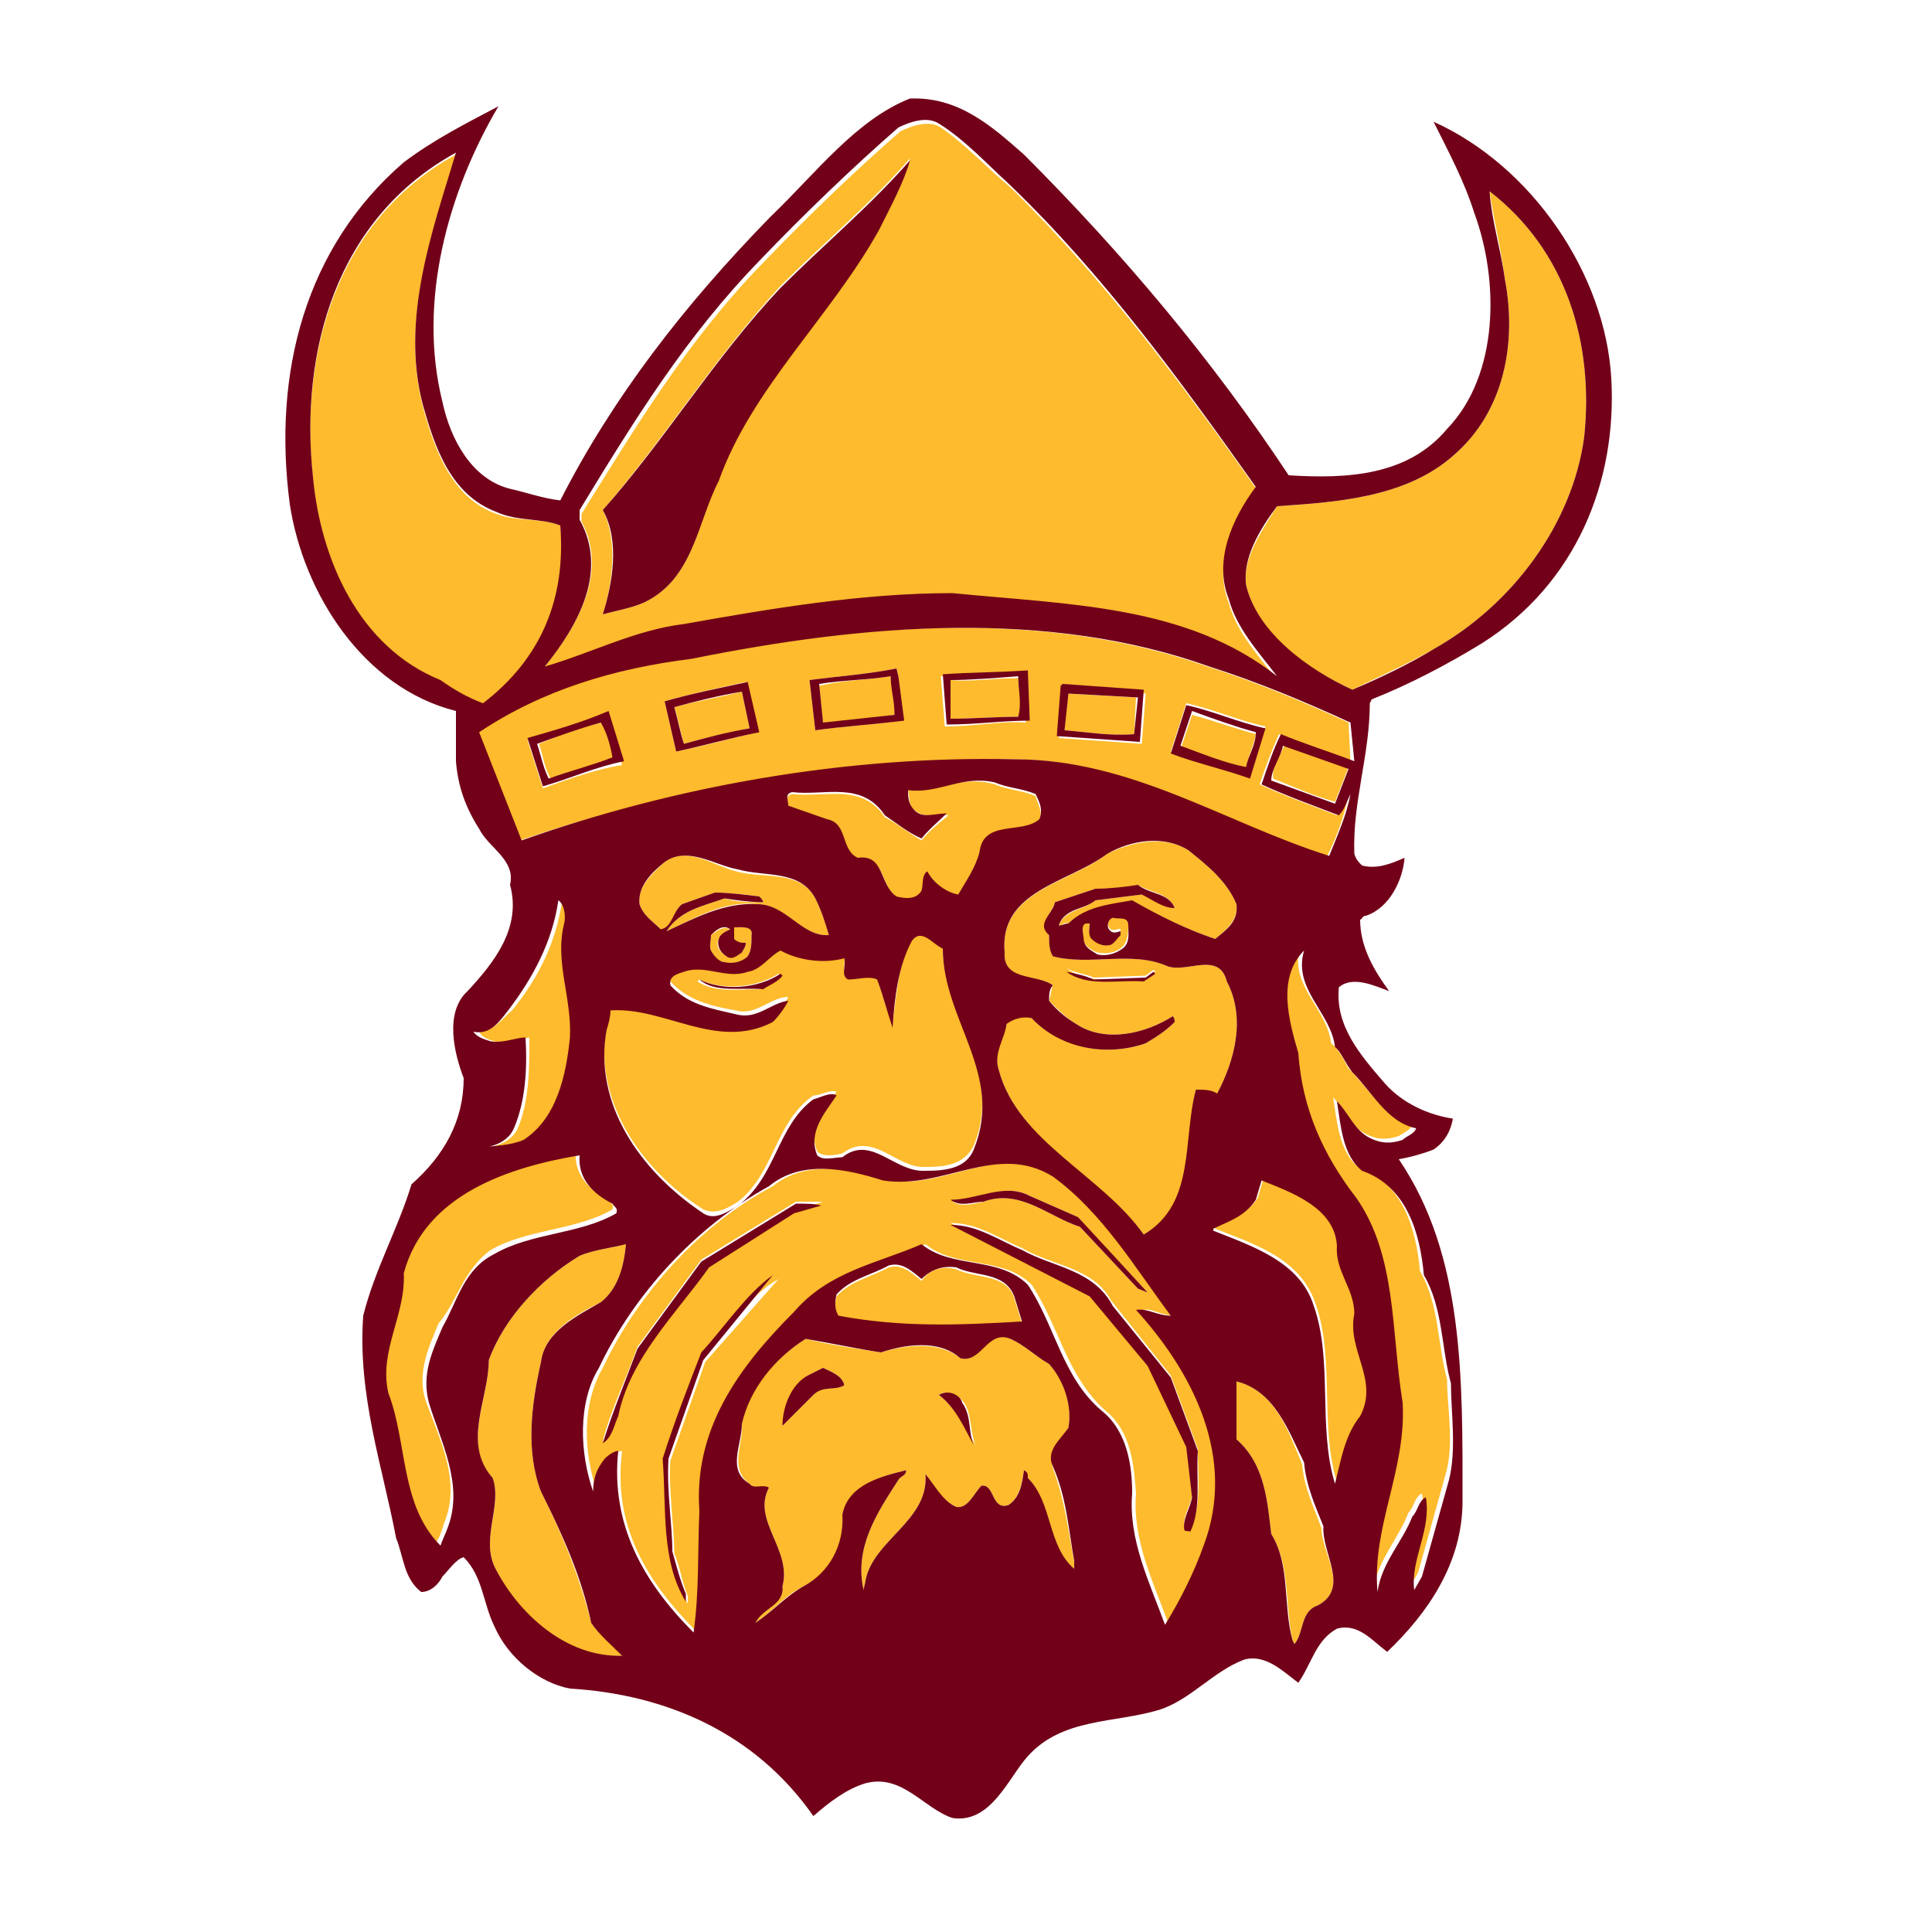 <?xml version="1.0" encoding="utf-8"?>
<!-- Generator: Adobe Illustrator 19.1.0, SVG Export Plug-In . SVG Version: 6.00 Build 0)  -->
<!DOCTYPE svg PUBLIC "-//W3C//DTD SVG 1.1//EN" "http://www.w3.org/Graphics/SVG/1.1/DTD/svg11.dtd">
<svg version="1.1" xmlns="http://www.w3.org/2000/svg" xmlns:xlink="http://www.w3.org/1999/xlink" x="0px" y="0px"
	 viewBox="33 -33 100 100" enable-background="new 33 -33 100 100" xml:space="preserve">

<g id="AREA_2">
	<g>
		<path fill="#FDBB2D" d="M61.2,1.5v0.2c2.4-0.7,4.7-1.9,7.2-2.2c4.5-0.8,9.2-1.7,13.9-1.6c6,0.5,12.1,0.6,16.8,4.3
			c-1-1.3-2.1-2.5-2.5-4c-0.8-2,0.2-4.2,1.5-5.8c-3.9-5.5-7.9-10.9-12.8-15.7c-1.2-1-2.3-2.2-3.6-3.1c-0.6-0.4-1.5-0.1-2.1,0.2
			c-2.3,2-4.9,4.5-7.1,6.8c-3.9,4-6.6,8.5-9.4,13v0.4C64.5-3.4,62.9-0.6,61.2,1.5z M73.4-18.2c2.2-2.2,4.7-4.3,6.7-6.6
			c-0.3,1.2-1,2.4-1.6,3.6c-2.5,4.5-6.6,8.2-8.3,13C69.1-6,68.9-3,66.3-1.8c-0.7,0.3-1.4,0.4-2.1,0.6c0.5-1.6,0.8-3.8,0-5.4
			C67.4-10.3,70-14.5,73.4-18.2z"/>
		<path fill="#FDBB2D" d="M62-5.8c-1-0.4-2.3-0.2-3.3-0.6c-2.3-0.8-3.2-3.3-3.8-5.5c-1.2-4.6,0.5-9.1,1.7-13.1
			c-6.2,3.4-8.1,10.3-7.4,16.8c0.4,4.3,2.4,8.7,6.6,10.5c0.7,0.4,1.4,0.9,2.2,1.2C61,1.1,62.4-2,62-5.8z"/>
		<path fill="#FDBB2D" d="M110.1-23.1c0.2,1.4,0.6,3,0.8,4.6c0.6,3.2,0,6.8-2.7,9.1c-2.5,2.2-6.2,2.4-9.1,2.6
			c-0.8,1.3-1.8,2.7-1.6,4.1c0.6,2.6,3.3,4.4,5.5,5.4c1.4-0.7,2.8-1.3,4.2-2.1c4.1-2.3,7.2-6.5,7.8-11
			C115.5-15.2,114.1-20,110.1-23.1z"/>
		<path fill="#FDBB2D" d="M102.8,4.4c-2.4-1.1-4.8-2.1-7.3-2.9c-8.5-3-18-2.2-26.8-0.4c-4,0.5-7.7,1.6-11,3.8l2.2,5.6
			c7.9-2.7,16.8-4.3,25.5-4.2c6.1,0,10.9,3.3,16.3,5c0.5-1,0.9-2.1,1.1-3.2c-0.2,0.4-0.3,0.8-0.6,1.1c-1.3-0.5-2.7-1-4-1.6
			c0.3-0.9,0.6-1.7,1-2.6c1.2,0.6,2.5,0.9,3.7,1.4L102.8,4.4z M61.1,7.8l-0.8-2.5c1.3-0.5,2.8-0.9,4.1-1.3l0.8,2.6
			C63.9,6.8,62.5,7.3,61.1,7.8z M68,5.9l-0.6-2.6c1.4-0.4,2.8-0.7,4.2-1l0.6,2.6C70.9,5.2,69.5,5.6,68,5.9z M75.2,4.8l-0.3-2.6
			c1.5-0.2,3-0.3,4.5-0.6L79.5,2l0.2,2.3C78.2,4.5,76.6,4.6,75.2,4.8z M81.9,4.6l-0.2-2.6c1.4-0.1,2.9-0.1,4.3-0.2l0.1,2.6
			C84.8,4.3,83.5,4.6,81.9,4.6z M92.1,5.5l-4.3-0.3l0.2-2.6l0.1,0l4.2,0.3L92.1,5.5z M97.7,7.2c-1.4-0.4-2.8-0.8-4.1-1.3l0.8-2.5
			c1.4,0.3,2.7,0.9,4.1,1.2L97.7,7.2z"/>
		<path fill="#FDBB2D" d="M75.4,2.5l0.2,2L79.3,4c0.1-0.7-0.2-1.3-0.2-2C77.9,2.2,76.6,2.2,75.4,2.5z"/>
		<path fill="#FDBB2D" d="M82.2,2.2v2c1.2,0,2.3-0.1,3.5-0.1c0.3-0.7,0-1.3,0-2C84.5,2.1,83.1,2.3,82.2,2.2z"/>
		<path fill="#FDBB2D" d="M67.9,3.6c0.2,0.6,0.3,1.2,0.5,1.9c1.1-0.3,2.3-0.6,3.4-0.8l-0.4-1.9C70.2,3.1,69,3.3,67.9,3.6z"/>
		<path fill="#FDBB2D" d="M91.7,5l0.1-1.9l-3.6-0.2l-0.1,1.9C89.4,4.9,90.4,5.1,91.7,5z"/>
		<path fill="#FDBB2D" d="M97.5,6.8c0.1-0.7,0.4-1.2,0.5-1.8c-1.1-0.3-2.2-0.7-3.3-1l-0.6,1.8C95.2,6.1,96.4,6.5,97.5,6.8z"/>
		<path fill="#FDBB2D" d="M60.9,5.5c0.2,0.6,0.3,1.3,0.6,1.8c1.1-0.4,2.3-0.7,3.3-1.1c-0.2-0.7-0.3-1.3-0.6-1.8
			C63,4.6,61.9,5.1,60.9,5.5z"/>
		<path fill="#FDBB2D" d="M102.1,8.5l0.7-1.8l-3.3-1.2c-0.2,0.6-0.7,1.2-0.6,1.8C99.9,7.7,101,8.2,102.1,8.5z"/>
		<path fill="#FDBB2D" d="M80.7,10.5c-0.7-0.4-1.3-0.9-1.9-1.2c-1.2-1.8-3.1-1-4.8-1.2c-0.4,0.1-0.2,0.4-0.2,0.7l2,0.7
			c1.1,0.2,0.7,1.6,1.6,2c1.4-0.3,1.2,1.4,2,2c0.5,0.1,1.1,0.2,1.3-0.3c0.1-0.3,0-0.8,0.3-1c0.3,0.6,0.9,1,1.6,1.2
			c0.3-0.7,0.9-1.4,1.1-2.2c0.2-1.7,2.1-0.9,3.1-1.7c0.2-0.5-0.1-0.9-0.2-1.3c-0.7-0.3-1.4-0.3-2.1-0.6C82.8,7.1,81.6,8,80,7.9
			c0.1,0.3,0,0.8,0.3,1c0.5,0.5,1.2,0.2,1.8,0.3C81.6,9.6,81.1,10,80.7,10.5z"/>
		<path fill="#FDBB2D" d="M95.9,15.6c0.6-0.5,1.2-1,1.1-1.8c-0.5-1.2-1.5-2-2.5-2.8c-1.3-0.8-3-0.4-4.2,0.2
			c-1.9,1.5-5.6,1.9-5.3,5.1c-0.1,1.6,1.7,1.1,2.5,1.7c-0.1,0.2-0.1,0.5-0.2,0.8c0.4,0.4,0.9,0.9,1.4,1.2c1.5,1,3.6,0.5,5-0.4
			c0.1,0.1,0.1,0.2,0.1,0.3c-0.5,0.5-1,0.8-1.5,1.1c-2,0.7-4.3,0.3-5.9-1.3c-0.5-0.2-1,0-1.3,0.3c-0.2,0.8-0.7,1.5-0.4,2.4
			c1,3.7,5.3,5.5,7.5,8.5c2.7-1.5,2.1-4.9,2.7-7.5c0.3,0.1,0.7,0.1,1.1,0.2c0.9-1.7,1.5-3.9,0.5-5.8c-0.4-1.6-2.1-0.4-3.1-0.8
			c-1.7-0.8-4,0-5.9-0.5c-0.2-0.3-0.2-0.7-0.2-1.1c-0.6-0.6,0.2-1.2,0.3-1.7l2.1-0.7c0.7,0,1.6,0,2.2-0.2c0.6,0.4,1.6,0.4,1.9,1.2
			c-0.6-0.1-1.1-0.5-1.7-0.7l-2.4,0.3c-0.6,0.5-1.6,0.5-1.9,1.3c0.2,0,0.3-0.2,0.5-0.1c0.9-0.8,2.2-1,3.3-1.1
			C93,14.4,94.4,15.1,95.9,15.6z M89.6,17.6l2.7-0.1l0.4-0.3l0.1,0.1l-0.6,0.4c-1.4-0.1-2.9,0.3-4-0.6
			C88.7,17.4,89.2,17.4,89.6,17.6z"/>
		<path fill="#FDBB2D" d="M67.3,11.7c-0.6,0.6-1.3,1.2-1.2,2.1c0.2,0.6,0.7,0.9,1.1,1.3c0.6,0,0.6-0.9,1.1-1.3l1.7-0.6
			c0.7,0,1.6,0.1,2.3,0.2c0.1,0.1,0.2,0.2,0.2,0.3c-0.6,0-1.4,0-2-0.2c-1.1,0.4-2.3,0.6-3,1.7c1.5-0.7,3-1.6,4.7-1.4
			c1.4,0,2.3,1.7,3.7,1.6c-0.2-0.7-0.4-1.3-0.7-1.9c-0.8-1.5-2.7-1-4.1-1.4C69.9,11.8,68.5,10.7,67.3,11.7z"/>
		<path fill="#FDBB2D" d="M58.6,20.9c0.7,0.2,1.3-0.1,1.8-0.2c0,1.6,0,3.3-0.6,4.7c-0.3,0.7-1.2,1-1.8,1c0.8,0,1.6-0.1,2.3-0.4
			c1.7-1.2,2.2-3.3,2.4-5.3c0.1-2-0.8-3.9-0.3-5.9c0-0.4,0-1-0.3-1.2c-0.3,2.1-1.2,4-2.6,5.7c-0.5,0.4-1,1.2-1.7,1
			C57.8,20.6,58.2,20.8,58.6,20.9z"/>
		<path fill="#FDBB2D" d="M89.8,16.3c0.5,0.1,1,0,1.3-0.3c0.3-0.3,0.3-0.8,0.3-1.2c0-0.5-0.6-0.3-0.8-0.4c-0.3,0-0.3,0.4-0.2,0.6
			c0.2,0.3,0.5,0,0.6,0.1v0.2c-0.1,0.2-0.3,0.4-0.5,0.5c-0.4,0.1-0.7,0-1-0.3c-0.2-0.2-0.1-0.6-0.1-0.8c0,0.1-0.1,0-0.2,0
			c-0.3,0.1-0.1,0.6-0.2,0.9C89.2,16,89.5,16.2,89.8,16.3z"/>
		<path fill="#FDBB2D" d="M69.8,16.2c0.1,0.3,0.4,0.6,0.7,0.6c0.4,0.2,0.9,0,1.2-0.3c0.2-0.3,0.2-0.7,0.2-1.1
			c0.1-0.5-0.5-0.4-0.9-0.4l0,0.6c0.1,0.2,0.4,0.2,0.6,0.2c0,0.2-0.1,0.3-0.2,0.5c-0.2,0.1-0.5,0.3-0.8,0.2
			c-0.3-0.2-0.6-0.5-0.4-0.9c0.1-0.2,0.3-0.4,0.6-0.5c-0.4-0.2-0.7,0.1-1,0.3C69.8,15.7,69.7,16,69.8,16.2z"/>
		<path fill="#FDBB2D" d="M64.4,20.1c-0.7,3.8,1.7,7.4,5,9.5c0.7,0.3,1.3-0.1,1.8-0.4c1.9-1.5,1.9-4.1,3.9-5.5
			c0.4,0,0.8-0.3,1.2-0.2c-0.6,0.9-1.5,1.9-1,3.1c0.3,0.3,0.9,0.2,1.3,0.1c1.6-1.2,2.8,0.8,4.3,0.7c1,0,2-0.1,2.5-1.1
			c1.6-3.9-1.7-6.7-1.6-10.4c-0.5-0.3-1.1-1.2-1.6-0.4c-0.7,1.4-0.8,3-1,4.5c-0.3-0.8-0.6-1.6-0.8-2.5c-0.4-0.1-1,0-1.5,0
			c-0.4-0.2-0.1-0.7-0.2-1.1c-1.1,0.4-2.3,0.1-3.3-0.4c-0.6,0.3-0.9,1-1.7,1.1c-1.1,0.4-2.3-0.4-3.3,0c-0.3,0.2-0.8,0.2-0.7,0.7
			c0.9,1,2.2,1.3,3.4,1.5c1,0.3,1.8-0.7,2.7-0.7c-0.2,0.4-0.5,0.8-0.8,1.1c-2.9,1.6-5.6-0.7-8.3-0.8C64.6,19.4,64.5,19.7,64.4,20.1z
			 M72.4,18.2c-1.2,0-2.4,0.2-3.3-0.4l0.1-0.1c1.3,0.6,3,0.4,4.1-0.3l0.1,0.1C73.2,17.8,72.7,18,72.4,18.2z"/>
		<path fill="#FDBB2D" d="M101.9,21c-0.2-1.8-2.2-3-1.6-5c-1.3,1.5-0.8,3.7-0.3,5.3c0.1,2.9,1.2,5.3,3,7.5c2,3.1,1.8,6.9,2.4,10.6
			c0.2,3.5-1.5,6.4-1.3,9.8c0.2-1.4,1.3-2.6,1.8-3.9c0.3-0.3,0.3-0.8,0.7-1c0.3,1.7-0.8,3.2-0.6,4.8l0.4-0.7l1.4-5
			c0.5-1.6,0.1-3.5,0.1-5c-0.5-1.8-0.4-3.9-1.4-5.6c-0.2-2.2-0.9-4.6-3.2-5.4c-1-0.8-1.1-2.4-1.3-3.6c0.6,0.6,0.9,1.5,1.7,1.9
			c0.6,0.3,1.1,0.3,1.7,0.1c0.3-0.2,0.6-0.3,0.7-0.6c-1.4-0.3-2.3-1.9-3.3-2.9C102.6,22,102.4,21.4,101.9,21z"/>
		<path fill="#FDBB2D" d="M58.4,31.7c1.9-1.1,4.4-1,6.3-2.1c0.1-0.3-0.1-0.3-0.2-0.5c-1-0.5-1.8-1.3-1.7-2.5c-3.6,0.7-8,2-9.1,6.1
			c0.1,2.2-1.3,3.9-0.8,6.2c1.1,2.6,0.7,5.8,2.7,7.9c0.2-0.3,0.3-0.7,0.4-1c0.9-2.2-0.3-4.4-1-6.4c-0.4-1.4,0.2-2.7,0.7-3.9
			C56.7,34.3,57,32.7,58.4,31.7z"/>
		<path fill="#FDBB2D" d="M93.8,35.1c-1.8-2.4-3.4-5.3-6.1-7.2c-2.9-1.9-5.7,0.7-8.8,0.2c-1.8-0.6-4.2-1.1-5.9,0.3
			c-3.8,2-7,5.6-8.8,9.4c-1.1,1.9-1,4.4-0.3,6.4c0-0.6,0.1-1.2,0.6-1.7c0.2-0.2,0.5-0.4,0.7-0.4c-0.5,3.9,1.3,6.8,3.9,9.4
			c0.3-2.2,0.2-4,0.3-6.3c-0.3-4.3,2-7.5,4.9-10.3c1.8-2.1,4.3-2.5,6.6-3.5c1.6,1.3,4,0.6,5.5,2.1c1.4,2.1,1.8,4.7,3.8,6.5
			c1.4,1.1,1.5,3,1.6,4.3c-0.2,2.4,0.9,4.6,1.7,6.8c0.8-1.3,1.5-2.6,2-4.1c1.6-4.5-0.5-8.9-3.3-12.2C92.6,34.7,93.1,35.1,93.8,35.1z
			 M69.5,37.5l-1.8,5.1c-0.1,1.6,0.2,3.4,0.2,4.8c0.3,0.7,0.4,1.5,0.7,2.2l0,0.4h0c-1.3-2.1-1-4.9-1.2-7.4c0.6-1.9,1.3-3.7,2-5.5
			c1.3-1.3,2.3-3,3.9-3.9L69.5,37.5z M74.1,29.7l-4.4,2.8C68,35,65.6,37.2,65,40.2c-0.3,0.5-0.3,1.2-0.8,1.4
			c0.4-1.6,1.2-3.2,1.8-4.9l3.3-4.5l4.9-3c0.5,0,1,0,1.4,0L74.1,29.7z M86.3,28.9l2.5,1.1c1.2,1.4,2.4,2.6,3.6,3.9l-0.5-0.2l-3-3.2
			c-1.6-0.5-3.1-2-5-1.3c-0.5,0.1-1.1,0.3-1.6,0C83.6,29.1,85.1,28.2,86.3,28.9z M93.6,38.2L95,42c0,1.4,0.2,3-0.4,4.2
			c0,0-0.3,0-0.3-0.1c-0.1-0.6,0.3-1.1,0.4-1.7l-0.3-2.6l-2-4.2l-3-3.6l-7.2-3.7c1.4,0,2.5,0.8,3.7,1.3c1.5,0.9,3.7,1,4.6,2.7
			L93.6,38.2z"/>
		<path fill="#FDBB2D" d="M103.2,34.9c0-1.3-1-2.1-0.9-3.5c-0.1-2-2.3-2.8-3.9-3.4l-0.3,1c-0.5,0.8-1.4,1.1-2.2,1.5v0.1
			c2,0.8,4.4,1.5,5.2,3.9c1,2.8,0.2,6.4,1.1,9.2c0.3-1.2,0.6-2.5,1.3-3.5C104.4,38.4,102.7,36.9,103.2,34.9z"/>
		<path fill="#FDBB2D" d="M63.6,51c-0.6-2.4-1.5-4.6-2.6-6.8c-0.8-2.1-0.5-4.6,0-6.7c0.2-1.6,1.9-2.5,3.1-3.1c0.9-0.7,1.2-1.9,1.3-3
			c-0.8,0.2-1.7,0.3-2.4,0.6c-2,1.2-3.9,3.2-4.7,5.4c0,2-1.4,4.4,0.2,6.1c0.5,1.5-0.6,3.1,0.1,4.6c1.2,2.5,3.6,4.8,6.6,4.6
			C64.8,52.1,64,51.6,63.6,51z"/>
		<path fill="#FDBB2D" d="M85.9,35.5l-0.4-1.3c-0.4-1.3-2-1-3-1.5c-0.7-0.2-1.4,0-1.8,0.6c-0.5-0.4-1-0.9-1.7-0.7
			c-0.9,0.5-2,0.7-2.7,1.5c-0.1,0.4-0.1,0.8,0,1.1C79.6,35.8,82.5,35.7,85.9,35.5z"/>
		<path fill="#FDBB2D" d="M88.3,40.9c0.2-1.2-0.2-2.4-1-3.3c-0.7-0.4-1.3-1-2-1.3c-1.2-0.6-1.5,1.3-2.6,1c-1.1-0.9-2.8-0.7-4.1-0.3
			c-1.3-0.2-2.7-0.4-3.9-0.7c-1.6,1-3,2.6-3.3,4.4c0.1,1-0.7,2.3,0.4,3.1c0.2,0.3,0.7,0.1,1,0.2c-0.9,1.7,1.2,3.2,0.7,5.1
			c0,1-1,1-1.4,1.9c0.9-0.6,1.5-1.4,2.5-1.9c1.4-0.7,2.2-2.1,2-3.7c0.4-1.6,2.1-2,3.3-2.3c0,0.3-0.3,0.3-0.4,0.5
			c-1.1,1.7-2.3,3.5-1.8,5.7c0-0.1,0.1-0.4,0.1-0.5c0.4-2.1,3.3-3.1,3.1-5.5c0.4,0.6,0.9,1.4,1.6,1.7c0.6,0.1,0.9-0.7,1.3-1.1
			c0.7-0.1,0.5,1.3,1.4,1c0.6-0.4,0.7-1.2,0.8-1.8c0.1,0.1,0.2,0.3,0.2,0.4c1.3,1.4,1,3.6,2.4,4.7l0-0.3c-0.3-1.7-0.5-3.3-1.1-4.9
			C87.2,42,88,41.5,88.3,40.9z M75.1,39.2l-1.6,1.6c0.1-0.9,0.4-2,1.3-2.6l0.8-0.4c0.4,0.2,1,0.4,1.1,0.9
			C76.1,39,75.5,38.7,75.1,39.2z M81.6,39.2c0.4-0.3,1,0,1.3,0.4c0.4,0.6,0.3,1.5,0.6,2.2C83,41,82.6,40,81.6,39.2z"/>
		<path fill="#FDBB2D" d="M101.4,46.1c-0.4-1.1-0.9-2.1-1-3.3C99.7,41.1,99,39,97,38.5l0,3c1.5,1.3,1.6,3.3,1.8,4.9
			c1,1.6,0.7,3.7,1.1,5.5l0.1,0.2c0.5-0.6,0.3-1.7,1.2-2C102.9,49.2,101.4,47.4,101.4,46.1z"/>
	</g>
</g>
<g id="AREA_1">
	<g>
		<path fill="#720018" d="M116.4-13.4c-0.3-5.4-4.1-11-9.2-13.3c0.8,1.6,1.6,3.1,2.1,4.7c1.3,3.5,1.3,8.4-1.4,11.2
			c-2,2.4-5.1,2.6-8.2,2.4c-3.9-5.9-8.5-11.4-13.7-16.6c-1.7-1.5-3.4-3-5.9-2.9c-2.8,1.1-4.9,3.9-7.2,6.1
			c-4.5,4.6-8.2,9.4-10.9,14.7c-0.9-0.1-1.7-0.4-2.6-0.6c-2-0.5-3.1-2.6-3.5-4.5c-1.3-5.2,0.3-10.9,2.9-15.3
			c-1.7,0.9-3.3,1.7-4.9,2.9c-5.1,4.4-6.8,10.9-5.9,17.7c0.7,4.6,3.8,9.5,8.6,10.7v2.6c0.1,1.3,0.5,2.4,1.2,3.5
			c0.5,1,1.9,1.6,1.6,2.9c0.6,2.2-0.8,4-2.2,5.5c-1.2,1.1-0.7,3.2-0.2,4.5c0,2.2-1,4-2.7,5.5c-0.7,2.3-1.9,4.4-2.5,6.8
			c-0.3,4.1,1,7.8,1.7,11.5c0.4,1,0.4,2.1,1.3,2.8c0.5,0,0.9-0.4,1.1-0.8c0.3-0.3,0.7-0.9,1.1-1c1,1,1,2.4,1.6,3.6
			c0.7,1.6,2.3,2.9,3.9,3.2c5,0.3,9.6,2.3,12.6,6.6c0.8-0.7,1.7-1.4,2.7-1.7c1.9-0.5,3,1.3,4.5,1.8c2,0.3,2.9-2.1,3.9-3.2
			c1.8-2,4.5-1.7,6.8-2.4c1.6-0.5,2.8-2,4.4-2.6c1.1-0.3,2,0.6,2.8,1.2c0.7-1,0.9-2.2,2-2.8c1.1-0.3,1.8,0.6,2.6,1.2
			c2.1-2,3.9-4.6,3.9-7.8c0-6.3,0.1-12.7-3.3-17.7c0.6-0.1,1.3-0.3,1.8-0.5c0.6-0.4,0.9-1,1-1.6c-1.3-0.2-2.6-0.8-3.5-1.8
			c-1.3-1.5-2.6-3-2.4-5c0.7-0.6,1.8-0.1,2.6,0.2c-0.8-1.1-1.5-2.3-1.5-3.7c0.1,0,0.1-0.2,0.3-0.2c1.2-0.4,1.9-1.8,2-3
			c-0.7,0.3-1.4,0.6-2.2,0.4c-0.2-0.2-0.3-0.3-0.4-0.6c-0.1-2.7,0.8-5.1,0.8-7.8l0.1-0.2c2-0.8,3.9-1.8,5.7-2.9
			C114.6-2.8,116.7-8.1,116.4-13.4z M63-6.6c2.8-4.6,5.5-9,9.4-13c2.2-2.3,4.8-4.8,7.1-6.8c0.6-0.3,1.5-0.6,2.1-0.2
			c1.3,0.8,2.5,2.1,3.6,3.1c4.9,4.7,8.9,10.2,12.8,15.7C96.8-6.2,95.8-4,96.6-2c0.4,1.5,1.5,2.7,2.5,4c-4.7-3.7-10.8-3.7-16.8-4.3
			c-4.7,0-9.4,0.8-13.9,1.6c-2.5,0.3-4.8,1.5-7.2,2.2V1.5c1.7-2.1,3.3-4.9,1.8-7.6V-6.6z M55.8,2.2C51.6,0.5,49.6-4,49.2-8.3
			c-0.7-6.5,1.2-13.4,7.4-16.8c-1.2,4-2.9,8.6-1.7,13.1c0.6,2.1,1.4,4.6,3.8,5.5C59.8-6,61-6.2,62-5.8c0.3,3.8-1,6.9-4,9.2
			C57.2,3.1,56.5,2.7,55.8,2.2z M59.3,19.3c1.3-1.7,2.3-3.6,2.6-5.7c0.3,0.2,0.4,0.8,0.3,1.2c-0.5,2,0.4,3.8,0.3,5.9
			c-0.2,2-0.7,4.2-2.4,5.3c-0.7,0.3-1.5,0.3-2.3,0.4c0.7,0,1.5-0.3,1.8-1c0.6-1.4,0.7-3.1,0.6-4.7c-0.5,0-1.1,0.3-1.8,0.2
			c-0.3-0.1-0.7-0.2-0.9-0.5C58.4,20.6,58.9,19.8,59.3,19.3z M55.9,35.7c-0.5,1.2-1.1,2.4-0.7,3.9c0.6,2,1.8,4.2,1,6.4
			c-0.1,0.3-0.3,0.7-0.4,1c-2.1-2.1-1.7-5.3-2.7-7.9c-0.5-2.2,0.9-4,0.8-6.2c1.1-4.1,5.5-5.5,9.1-6.1c-0.1,1.2,0.7,2,1.7,2.5
			c0.1,0.2,0.3,0.2,0.2,0.5c-1.9,1.1-4.4,1-6.3,2.1C57,32.7,56.7,34.3,55.9,35.7z M80.3,8.9C80,8.6,80,8.2,80,7.9
			c1.6,0.2,2.8-0.8,4.5-0.4c0.7,0.3,1.4,0.3,2.1,0.6c0.2,0.4,0.4,0.8,0.2,1.3c-0.9,0.8-2.9,0-3.1,1.7c-0.2,0.8-0.7,1.5-1.1,2.2
			c-0.6-0.1-1.3-0.6-1.6-1.2c-0.3,0.2-0.2,0.6-0.3,1c-0.3,0.5-0.9,0.4-1.3,0.3c-0.9-0.6-0.6-2.2-2-2c-0.9-0.4-0.5-1.8-1.6-2l-2-0.7
			c0-0.3-0.2-0.6,0.2-0.7c1.7,0.2,3.6-0.6,4.8,1.2c0.6,0.4,1.2,0.9,1.9,1.2c0.4-0.5,0.9-0.9,1.3-1.3C81.4,9.1,80.7,9.4,80.3,8.9z
			 M89.2,14.8c0.1,0,0.1,0,0.2,0c0,0.2-0.1,0.6,0.1,0.8c0.3,0.3,0.7,0.4,1,0.3c0.2-0.1,0.3-0.3,0.5-0.5v-0.2c-0.1,0-0.4,0.2-0.6-0.1
			c-0.1-0.1-0.1-0.5,0.2-0.6c0.3,0.1,0.8-0.1,0.8,0.4c0,0.4,0.1,0.9-0.3,1.2c-0.4,0.3-0.9,0.4-1.3,0.3c-0.3-0.2-0.6-0.3-0.7-0.7
			C89.1,15.4,88.9,14.9,89.2,14.8z M88.3,14.8c-0.2,0-0.3,0.1-0.5,0.1c0.3-0.9,1.3-0.8,1.9-1.3l2.4-0.3c0.6,0.3,1.1,0.7,1.7,0.7
			c-0.3-0.8-1.3-0.7-1.9-1.2c-0.6,0.1-1.5,0.2-2.2,0.2l-2.1,0.7c-0.1,0.6-1,1.1-0.3,1.7c0,0.4,0,0.8,0.2,1.1
			c1.9,0.5,4.1-0.3,5.9,0.5c1,0.4,2.7-0.8,3.1,0.8c1,1.9,0.4,4.1-0.5,5.8c-0.3-0.2-0.7-0.2-1.1-0.2c-0.7,2.6,0,5.9-2.7,7.5
			c-2.2-3.1-6.5-4.8-7.5-8.5c-0.3-0.9,0.3-1.6,0.4-2.4c0.4-0.3,0.9-0.4,1.3-0.3c1.5,1.6,3.9,2,5.9,1.3c0.5-0.3,1-0.6,1.5-1.1
			c0-0.1,0-0.2-0.1-0.3c-1.4,0.9-3.5,1.4-5,0.4c-0.5-0.3-1-0.7-1.4-1.2c0-0.3,0-0.6,0.2-0.8c-0.8-0.6-2.6-0.2-2.5-1.7
			c-0.3-3.2,3.3-3.6,5.3-5.1c1.2-0.7,2.9-1,4.2-0.2c1,0.8,2,1.6,2.5,2.8c0.1,0.9-0.5,1.3-1.1,1.8c-1.5-0.5-2.9-1.2-4.3-2
			C90.5,13.8,89.2,13.9,88.3,14.8z M75.2,13.5c0.3,0.6,0.5,1.2,0.7,1.9c-1.4,0.1-2.2-1.6-3.7-1.6c-1.7-0.1-3.2,0.7-4.7,1.4
			c0.7-1.1,1.9-1.3,3-1.7c0.6,0.1,1.4,0.2,2,0.2c0-0.1-0.1-0.2-0.2-0.3c-0.8-0.1-1.6-0.2-2.3-0.2l-1.7,0.6c-0.5,0.4-0.5,1.2-1.1,1.3
			c-0.4-0.4-0.9-0.7-1.1-1.3c-0.1-0.9,0.6-1.6,1.2-2.1c1.2-1,2.7,0.1,3.9,0.3C72.6,12.4,74.4,12,75.2,13.5z M69.8,15.4
			c0.2-0.2,0.6-0.6,1-0.3c-0.2,0.1-0.5,0.2-0.6,0.5c-0.1,0.4,0.1,0.7,0.4,0.9c0.3,0.2,0.5,0,0.8-0.2c0.1-0.2,0.2-0.3,0.2-0.5
			c-0.2,0-0.4,0-0.6-0.2l0-0.6c0.3,0,1-0.1,0.9,0.4c0,0.4,0,0.8-0.2,1.1c-0.3,0.3-0.8,0.4-1.2,0.3c-0.3,0-0.6-0.4-0.7-0.6
			C69.7,16,69.8,15.7,69.8,15.4z M73,19.9c0.3-0.3,0.6-0.7,0.8-1.1c-0.9,0.1-1.6,1-2.7,0.7c-1.3-0.3-2.5-0.5-3.4-1.5
			c-0.1-0.5,0.4-0.6,0.7-0.7c1.1-0.4,2.2,0.4,3.3,0c0.7-0.1,1.1-0.8,1.7-1.1c0.9,0.5,2.2,0.7,3.3,0.4c0.1,0.4-0.2,0.9,0.2,1.1
			c0.5,0,1.1-0.2,1.5,0c0.3,0.8,0.5,1.6,0.8,2.5c0.1-1.6,0.3-3.2,1-4.5c0.5-0.7,1.1,0.2,1.6,0.4c0,3.7,3.2,6.5,1.6,10.4
			c-0.4,1-1.5,1.1-2.5,1.1c-1.6,0.1-2.8-1.9-4.3-0.7c-0.4,0-1,0.2-1.3-0.1c-0.5-1.2,0.4-2.2,1-3.1c-0.3-0.2-0.8,0.1-1.2,0.2
			c-1.9,1.4-1.9,4-3.9,5.5c-0.5,0.3-1.2,0.8-1.8,0.4c-3.3-2.2-5.7-5.7-5-9.5c0.1-0.3,0.2-0.7,0.2-1C67.4,19.1,70.1,21.4,73,19.9z
			 M58.6,48.1c-0.7-1.5,0.4-3.2-0.1-4.6c-1.6-1.8-0.2-4.1-0.2-6.1c0.8-2.2,2.7-4.2,4.7-5.4c0.7-0.3,1.6-0.4,2.4-0.6
			c-0.1,1.1-0.4,2.3-1.3,3c-1.2,0.7-2.9,1.5-3.1,3.1c-0.5,2.2-0.8,4.6,0,6.7c1.1,2.2,2.1,4.4,2.6,6.8c0.4,0.6,1.1,1.2,1.6,1.7
			C62.3,52.8,59.8,50.5,58.6,48.1z M88.6,48.2c-1.4-1.2-1.1-3.4-2.4-4.7c0-0.2,0-0.3-0.2-0.4c-0.1,0.7-0.2,1.4-0.8,1.8
			c-0.9,0.3-0.7-1.1-1.4-1c-0.4,0.4-0.7,1.2-1.3,1.1c-0.7-0.3-1.1-1.1-1.6-1.7c0.2,2.4-2.7,3.4-3.1,5.5c0,0.1-0.1,0.4-0.1,0.5
			c-0.5-2.2,0.7-4,1.8-5.7c0.1-0.2,0.4-0.2,0.4-0.5c-1.2,0.3-3,0.7-3.3,2.3c0.1,1.6-0.7,3-2,3.7c-0.9,0.5-1.6,1.3-2.5,1.9
			c0.4-0.8,1.5-0.9,1.4-1.9c0.5-1.9-1.6-3.4-0.7-5.1c-0.3-0.2-0.8,0.1-1-0.2c-1.2-0.7-0.4-2-0.4-3.1c0.4-1.8,1.7-3.4,3.3-4.4
			c1.2,0.2,2.6,0.5,3.9,0.7c1.2-0.4,3-0.7,4.1,0.3c1.1,0.3,1.4-1.5,2.6-1c0.7,0.3,1.3,0.9,2,1.3c0.8,0.9,1.2,2.2,1,3.3
			c-0.4,0.6-1.2,1.2-0.8,2c0.7,1.6,0.8,3.2,1.1,4.9L88.6,48.2z M76.3,34c0.7-0.8,1.8-1,2.7-1.5c0.7-0.2,1.2,0.3,1.7,0.7
			c0.5-0.5,1.1-0.7,1.8-0.6c1,0.5,2.5,0.2,3,1.5l0.4,1.3c-3.4,0.2-6.3,0.3-9.5-0.3C76.2,34.8,76.2,34.4,76.3,34z M95.3,47
			c-0.5,1.4-1.2,2.8-2,4.1c-0.8-2.2-1.9-4.4-1.7-6.8c0-1.3-0.2-3.2-1.6-4.3c-2-1.7-2.4-4.4-3.8-6.5c-1.5-1.5-3.9-0.8-5.5-2.1
			c-2.3,1-4.8,1.4-6.6,3.5c-2.9,2.9-5.2,6.1-4.9,10.3c-0.1,2.3,0,4.1-0.3,6.3c-2.6-2.6-4.3-5.6-3.9-9.4c-0.2,0-0.5,0.2-0.7,0.4
			c-0.4,0.5-0.6,1-0.6,1.7c-0.7-2-0.8-4.6,0.3-6.4c1.8-3.8,5-7.3,8.8-9.4c1.7-1.4,4-0.9,5.9-0.3c3.1,0.5,5.9-2,8.8-0.2
			c2.6,1.9,4.3,4.8,6.1,7.2c-0.7,0-1.2-0.4-1.8-0.3C94.8,38.1,97,42.5,95.3,47z M101.2,50.1c-0.9,0.3-0.7,1.4-1.2,2l-0.1-0.2
			c-0.5-1.8-0.1-3.9-1.1-5.5c-0.2-1.6-0.3-3.6-1.8-4.9l0-3c2,0.5,2.7,2.6,3.5,4.2c0.1,1.2,0.6,2.3,1,3.3
			C101.4,47.4,102.9,49.2,101.2,50.1z M103.4,40.3c-0.8,1-1,2.3-1.3,3.5c-0.9-2.9-0.1-6.4-1.1-9.2c-0.7-2.3-3.2-3.1-5.2-3.9v-0.1
			c0.8-0.4,1.6-0.6,2.2-1.5l0.3-1c1.5,0.6,3.8,1.4,3.9,3.4c-0.1,1.3,0.9,2.2,0.9,3.5C102.7,36.9,104.4,38.4,103.4,40.3z M103,22.5
			c1,1,1.8,2.6,3.3,2.9c-0.1,0.3-0.5,0.4-0.7,0.6c-0.6,0.2-1.1,0.2-1.7-0.1c-0.8-0.4-1.1-1.3-1.7-1.9c0.2,1.3,0.3,2.8,1.3,3.6
			c2.3,0.8,3,3.2,3.2,5.4c1,1.7,0.9,3.8,1.4,5.6c0,1.5,0.3,3.4-0.1,5l-1.4,5l-0.4,0.7c-0.2-1.6,0.9-3.1,0.6-4.8
			c-0.4,0.2-0.4,0.7-0.7,1c-0.5,1.3-1.6,2.4-1.8,3.9c-0.3-3.4,1.5-6.3,1.3-9.8c-0.6-3.7-0.3-7.6-2.4-10.6c-1.7-2.2-2.8-4.6-3-7.5
			c-0.5-1.7-1.1-3.9,0.3-5.3c-0.6,2,1.4,3.2,1.6,5C102.4,21.4,102.6,22,103,22.5z M99.3,5c-0.4,0.8-0.7,1.7-1,2.6
			c1.3,0.6,2.7,1.1,4,1.6c0.3-0.3,0.4-0.7,0.6-1.1c-0.2,1.1-0.7,2.2-1.1,3.2c-5.4-1.7-10.2-5-16.3-5c-8.7-0.2-17.6,1.4-25.5,4.2
			l-2.2-5.6c3.3-2.2,7-3.3,11-3.8c8.9-1.8,18.4-2.6,26.8,0.4c2.5,0.8,4.9,1.8,7.3,2.9l0.2,2C101.8,5.9,100.5,5.5,99.3,5z M102.8,6.8
			l-0.7,1.8c-1.1-0.4-2.2-0.8-3.3-1.2c0-0.6,0.5-1.2,0.6-1.8L102.8,6.8z M115-10.4c-0.6,4.5-3.7,8.7-7.8,11
			c-1.3,0.8-2.8,1.5-4.2,2.1c-2.2-1-4.9-2.9-5.5-5.4c-0.2-1.4,0.7-2.9,1.6-4.1c2.9-0.2,6.6-0.4,9.1-2.6c2.7-2.3,3.3-5.9,2.7-9.1
			c-0.2-1.5-0.7-3.1-0.8-4.6C114.1-20,115.5-15.2,115-10.4z"/>
		<path fill="#720018" d="M64.2-1.2c0.7-0.2,1.4-0.3,2.1-0.6C68.9-3,69.1-6,70.2-8.1c1.7-4.8,5.8-8.5,8.3-13
			c0.6-1.2,1.3-2.5,1.6-3.6c-2,2.3-4.5,4.4-6.7,6.6c-3.4,3.6-6,7.9-9.2,11.5C65.1-5,64.7-2.8,64.2-1.2z"/>
		<path fill="#720018" d="M79.4,1.6c-1.5,0.3-3,0.4-4.5,0.6l0.3,2.6c1.4-0.2,3-0.3,4.6-0.5L79.5,2L79.4,1.6z M79.3,4l-3.7,0.4
			l-0.2-2c1.2-0.2,2.5-0.2,3.7-0.4C79.1,2.7,79.3,3.2,79.3,4z"/>
		<path fill="#720018" d="M81.8,1.9l0.2,2.6c1.6,0,2.8-0.2,4.3-0.2l-0.1-2.6C84.7,1.8,83.2,1.8,81.8,1.9z M85.7,4.1
			c-1.2,0-2.3,0.1-3.5,0.1v-2c0.9,0,2.3-0.1,3.5-0.2C85.7,2.7,85.9,3.4,85.7,4.1z"/>
		<path fill="#720018" d="M67.4,3.3L68,5.9c1.4-0.3,2.8-0.7,4.3-1l-0.6-2.6C70.3,2.6,68.8,2.9,67.4,3.3z M68.4,5.5
			c-0.2-0.6-0.3-1.2-0.5-1.9c1.1-0.3,2.3-0.6,3.5-0.8l0.4,1.9C70.6,4.9,69.5,5.2,68.4,5.5z"/>
		<path fill="#720018" d="M87.9,2.5l-0.2,2.6l4.3,0.3l0.2-2.7l-4.2-0.3L87.9,2.5z M88.3,2.9l3.6,0.2L91.7,5
			c-1.3,0.1-2.3-0.1-3.6-0.2L88.3,2.9z"/>
		<path fill="#720018" d="M93.6,6c1.3,0.5,2.7,0.8,4.1,1.3l0.8-2.6c-1.4-0.3-2.7-0.9-4.1-1.2L93.6,6z M98,4.9c0,0.7-0.4,1.2-0.5,1.8
			c-1.1-0.2-2.3-0.7-3.4-1.1l0.6-1.8C95.8,4.2,96.9,4.6,98,4.9z"/>
		<path fill="#720018" d="M60.3,5.2l0.8,2.5c1.4-0.4,2.7-1,4.2-1.3l-0.8-2.6C63.1,4.4,61.7,4.8,60.3,5.2z M61.4,7.3
			c-0.3-0.6-0.4-1.2-0.6-1.8c1.1-0.4,2.2-0.8,3.3-1.1c0.3,0.5,0.5,1.2,0.6,1.8C63.7,6.6,62.5,6.9,61.4,7.3z"/>
		<path fill="#720018" d="M92.2,17.8l0.6-0.4l-0.1-0.1l-0.4,0.3l-2.7,0.1c-0.4-0.2-0.9-0.3-1.4-0.4C89.3,18.1,90.8,17.7,92.2,17.8z"
			/>
		<path fill="#720018" d="M69.2,17.7L69.2,17.7c0.8,0.7,2.1,0.4,3.3,0.5c0.3-0.2,0.8-0.4,1-0.7l-0.1-0.1
			C72.2,18.2,70.4,18.3,69.2,17.7z"/>
		<path fill="#720018" d="M83.9,29.2c1.9-0.7,3.4,0.8,5,1.3l3,3.2l0.5,0.2c-1.2-1.3-2.3-2.5-3.6-3.9l-2.5-1.1
			c-1.3-0.7-2.7,0.2-4.1,0.2C82.7,29.5,83.4,29.2,83.9,29.2z"/>
		<path fill="#720018" d="M74.2,29.3l-4.9,3l-3.3,4.5c-0.6,1.6-1.3,3.3-1.8,4.9c0.5-0.3,0.6-1,0.8-1.4c0.6-3,3-5.3,4.7-7.7l4.4-2.8
			l1.4-0.4C75.2,29.3,74.7,29.3,74.2,29.3z"/>
		<path fill="#720018" d="M85.9,31.7c-1.2-0.5-2.3-1.3-3.7-1.3l7.2,3.7l3,3.6l2,4.2l0.3,2.6c-0.1,0.6-0.5,1.1-0.4,1.7
			c0.1,0.1,0.3,0,0.3,0.1c0.6-1.2,0.3-2.8,0.4-4.2l-1.4-3.8l-3-3.7C89.6,32.7,87.5,32.6,85.9,31.7z"/>
		<path fill="#720018" d="M69.3,37c-0.7,1.8-1.4,3.6-2,5.5c0.2,2.6-0.1,5.3,1.2,7.4h0l0-0.4c-0.3-0.7-0.5-1.5-0.7-2.2
			c0-1.4-0.3-3.1-0.2-4.8l1.8-5.1l3.6-4.4C71.6,34,70.5,35.7,69.3,37z"/>
		<path fill="#720018" d="M75.6,37.8l-0.8,0.4c-0.9,0.5-1.3,1.7-1.3,2.6l1.6-1.6c0.5-0.5,1.1-0.2,1.6-0.5C76.6,38.2,76,38,75.6,37.8
			z"/>
		<path fill="#720018" d="M81.6,39.2c0.9,0.7,1.3,1.7,1.8,2.6c-0.3-0.7-0.1-1.5-0.6-2.2C82.7,39.2,82.1,38.9,81.6,39.2z"/>
	</g>
</g>
</svg>
